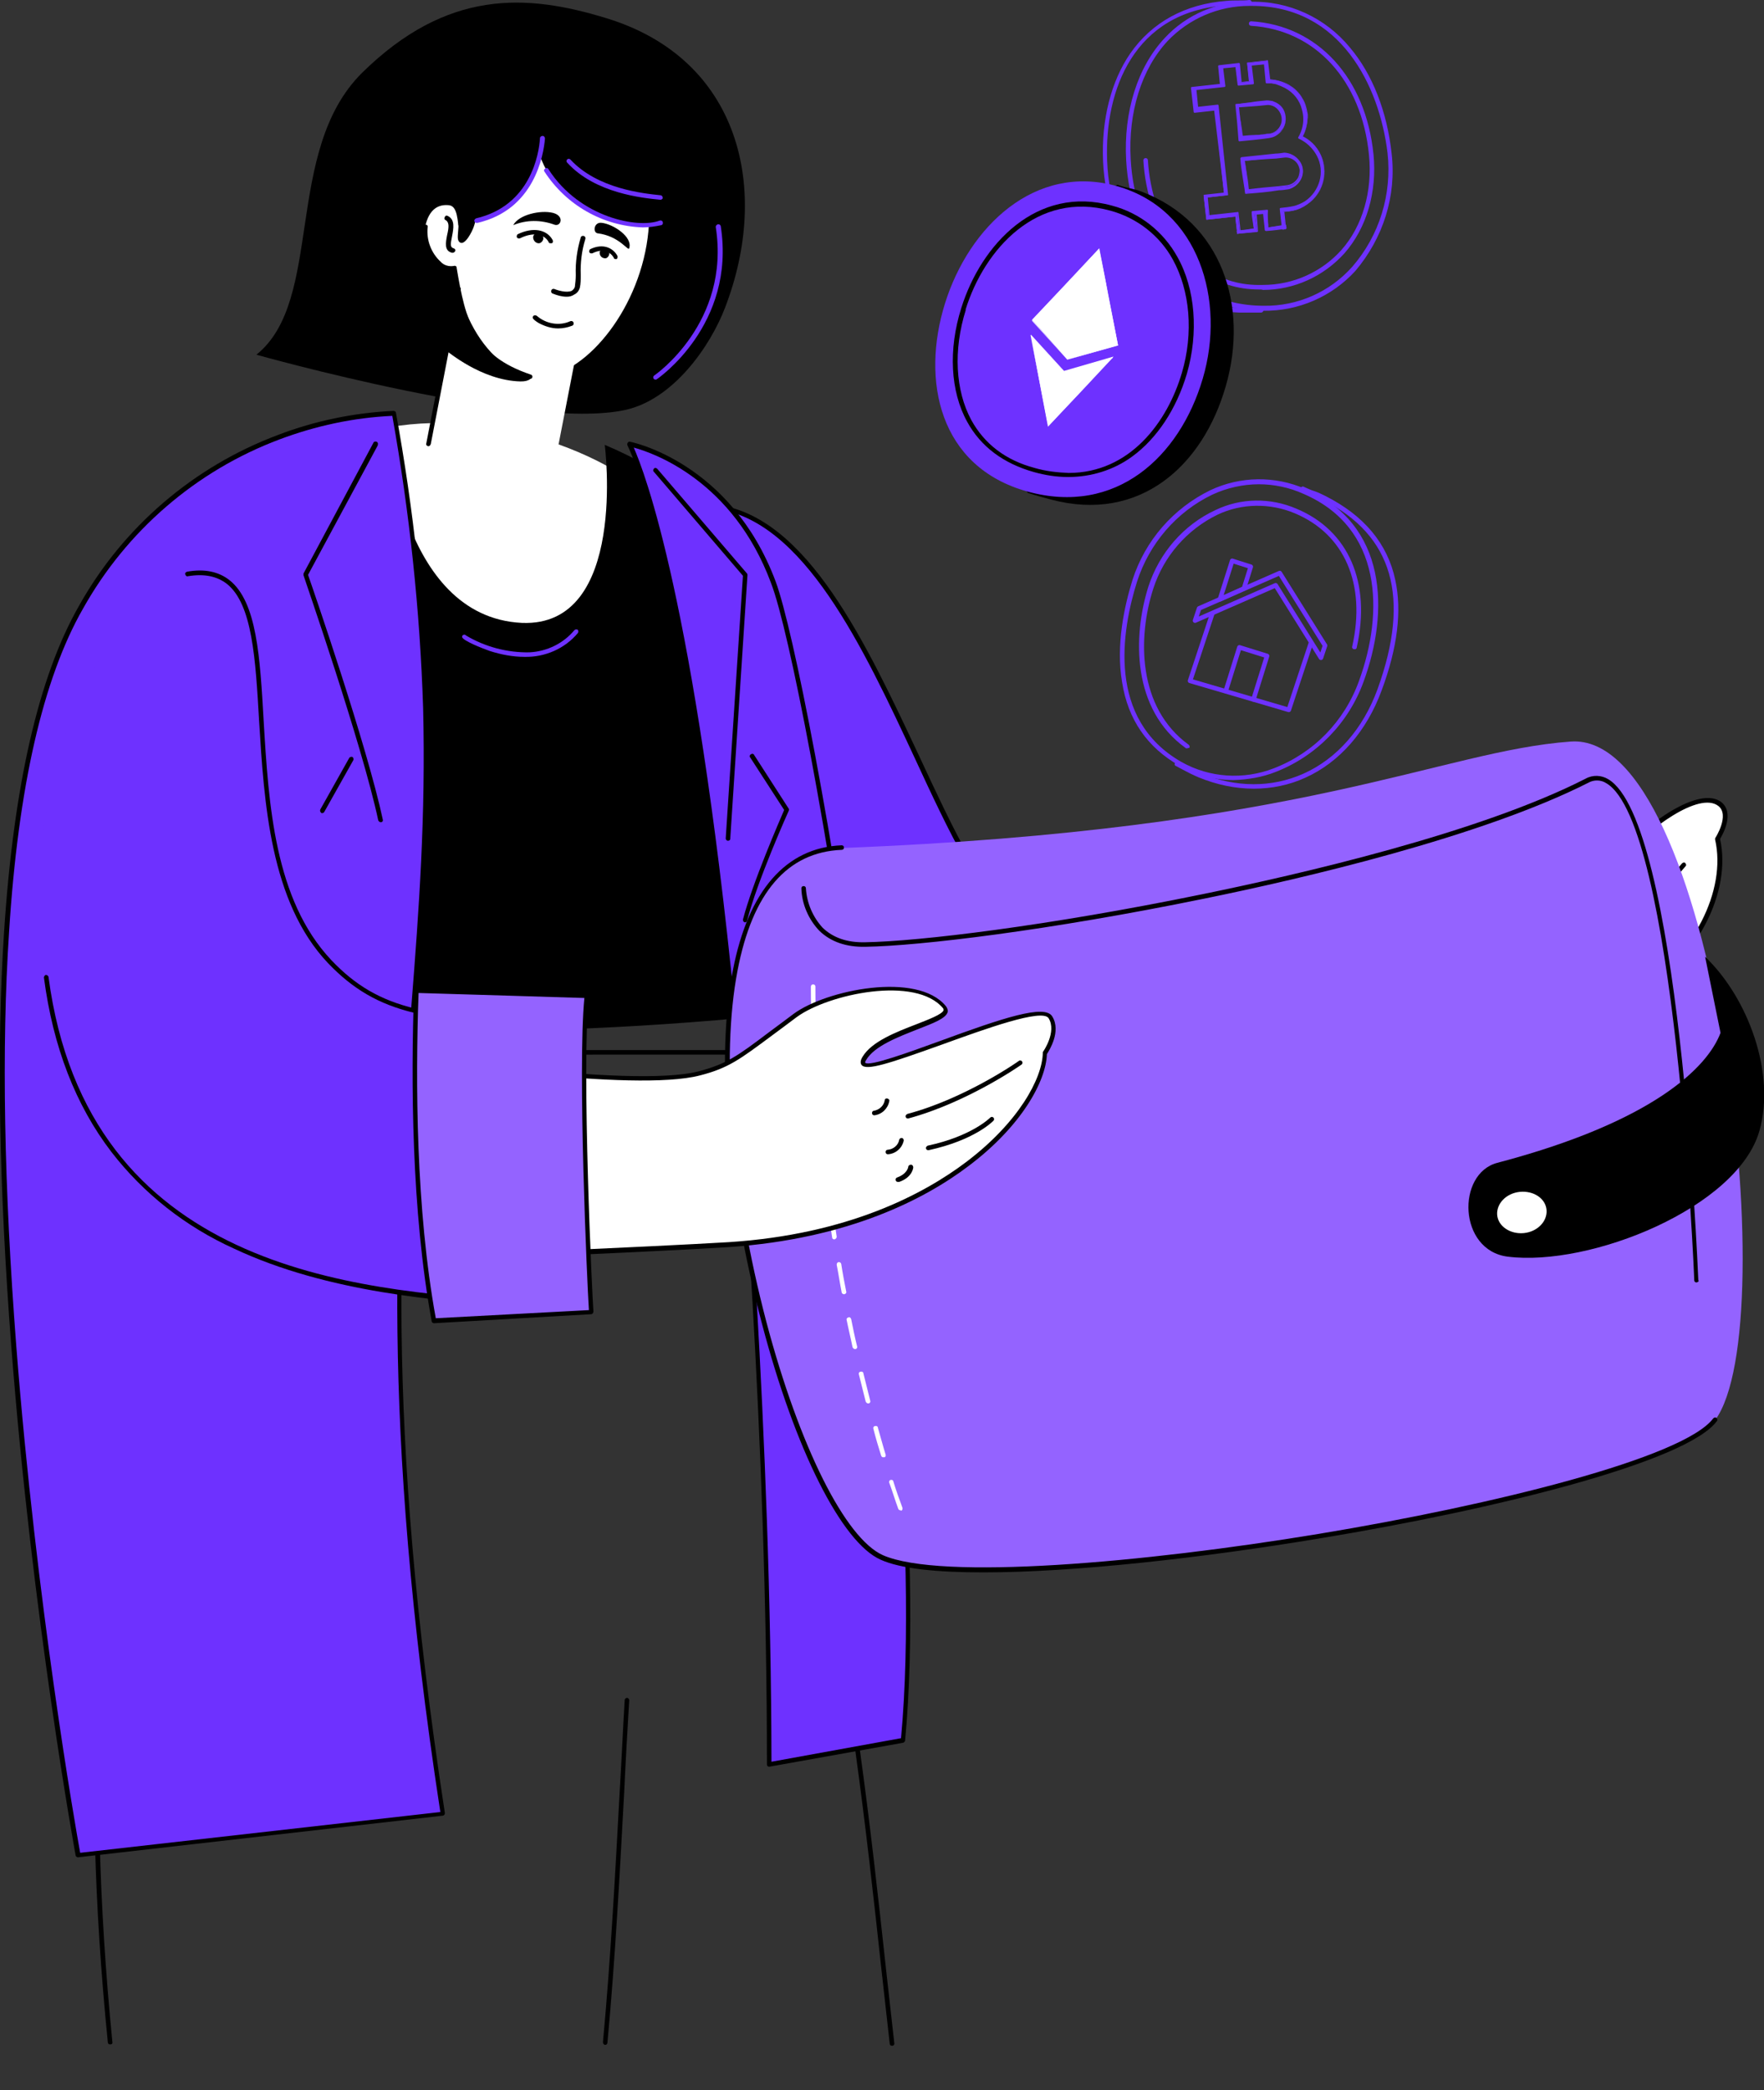 <?xml version="1.0" encoding="utf-8"?>
<!-- Generator: Adobe Illustrator 25.2.2, SVG Export Plug-In . SVG Version: 6.00 Build 0)  -->
<svg version="1.1" id="family_trust_svg" xmlns="http://www.w3.org/2000/svg" xmlns:xlink="http://www.w3.org/1999/xlink" x="0px" y="0px"
	 viewBox="0 0 389.4 461.4" style="enable-background:new 0 0 389.4 461.4;" xml:space="preserve">
<rect x="0" y="0" width="389.4" height="461.4" fill="#333333" stroke="none"/>
<style type="text/css">
	.feat_st0{fill:#6E31FF;}
	.feat_st1{fill:#FFFFFF;}
	.feat_st2{fill:#9463FF;}
	.feat_st3{fill:none;stroke:#6E31FF;stroke-linecap:round;stroke-linejoin:round;}
#Group_11932 {
  animation: floating 7s ease-in-out infinite;
}
#Group_11924 {
  animation: floating2 8s ease-in-out infinite;
}
#Group_11927 {
  animation: floating3 10s ease-in-out infinite;
}

@keyframes floating {
  0% { transform: translate(0, 0); }
  33% { transform: translate(0, -2%); }
  66% { transform: translate(0, 2%); }
  100% { transform: translate(0, 0); }
}
@keyframes floating2 {
  0% { transform: translate(0, 0); }
  33% { transform: translate(0, -1%); }
  66% { transform: translate(0, 1%); }
  100% { transform: translate(0, 0); }
}
@keyframes floating3 {
  0% { transform: translate(0, 1%); }
  33% { transform: translate(0, 0%); }
  66% { transform: translate(0, 2%); }
  100% { transform: translate(0, 1%); }
} 
</style>
<g id="Group_11892">
	<path id="Path_187" d="M196.9,451.6c-0.3,0-0.5-0.2-0.5-0.5c-0.6-5.4-1.2-10.7-1.8-16.1c-1.7-15.7-3.5-32-5.8-48.6
		c-7.1-47.9-14.7-91.7-24.6-142.2c-0.3-1.3-0.6-2.6-0.9-3.8c-0.5-2.6-1.2-5.1-2.1-7.6c-38.7,0-75.2,0-113.3,0.2
		c-0.3,0-0.5-0.3-0.5-0.5c0-0.3,0.2-0.5,0.5-0.5c38.2-0.2,74.8-0.2,113.6-0.2c0.2,0,0.4,0.1,0.5,0.3c1,2.6,1.8,5.3,2.3,8.1
		c0.3,1.2,0.5,2.5,0.9,3.8c10,50.5,17.6,94.3,24.6,142.2c2.3,16.6,4.1,32.9,5.8,48.6c0.6,5.3,1.2,10.7,1.8,16.1
		C197.5,451.3,197.3,451.6,196.9,451.6C197,451.6,197,451.6,196.9,451.6C197,451.6,196.9,451.6,196.9,451.6z"/>
</g>
<g id="Group_11893">
	<path id="Path_189" d="M133.6,451.4C133.6,451.4,133.6,451.4,133.6,451.4c-0.3,0-0.5-0.3-0.5-0.6c0,0,0,0,0,0
		c1.7-18.2,2.7-37.1,3.7-55.4c0.4-6.6,0.7-13.5,1.1-20.1c0-0.3,0.3-0.5,0.5-0.5c0.3,0,0.5,0.3,0.5,0.5c0,0,0,0,0,0
		c-0.4,6.7-0.8,13.5-1.1,20.1c-1,18.3-2,37.2-3.7,55.4C134.1,451.2,133.9,451.4,133.6,451.4z"/>
</g>
<g id="Group_11894">
	<path id="Path_190" d="M24.3,451.3c-0.3,0-0.5-0.2-0.5-0.5c-6.1-60.8-3-114.2,9.5-163.1c0.1-0.5,0.3-0.9,0.6-1.2
		c0.2-0.2,0.3-0.5,0.4-0.8c0,0,0-0.1,0-0.1c3.8-15.2,9.4-29.4,14.4-41.3c0.1-0.3,0.4-0.4,0.7-0.3c0.3,0.1,0.4,0.4,0.3,0.7l0,0
		c-5,11.8-10.6,26-14.4,41.1c-0.1,0.5-0.3,0.9-0.6,1.2c-0.2,0.2-0.3,0.5-0.4,0.8c0,0,0,0.1,0,0.1c-12.4,48.8-15.5,102-9.5,162.8
		C24.9,451.1,24.7,451.3,24.3,451.3C24.4,451.3,24.4,451.3,24.3,451.3L24.3,451.3z"/>
</g>
<g id="Group_11903">
	<g id="Group_11900">
		<g id="Group_11897">
			<path id="Path_191" class="feat_st1" d="M355.2,180.7c3.3,2.4-3.4,15.5,2.4,8.6c6-7,17.4-15.3,22-11.9c3.1,2.4-0.4,7.7-0.4,7.7
				c2.7,11.8-5.3,26.5-17.4,33.8C350.8,225.5,347.5,175.1,355.2,180.7z"/>
			<g id="Group_11896">
				<path id="Path_192" d="M355.5,180.3c0.4,0.3,0.6,0.7,0.6,1.2c0,1.4-3.6,13.1,1.1,7.5c6.3-7.4,17.9-15.5,22.7-12
					c3.1,2.4,0.4,7.2-0.2,8.2c2.6,11.7-5.1,26.6-17.6,34.1C351.2,225.9,347.4,174.4,355.5,180.3z M361.5,218.5
					c12.2-7.3,19.7-21.9,17.1-33.2c0-0.1,0-0.3,0.1-0.4c0,0,3.2-5,0.6-7c-4.2-3.2-15.4,4.9-21.3,11.8c-4.8,5.7-18.1,7.1-17.7,6.2
					c0.9-4,5.9-7.4,10-10.2c2.4-1.6,4.9-3.3,4.9-4.2c0-0.1,0-0.2-0.2-0.3C347.3,175.6,350.7,225,361.5,218.5z"/>
			</g>
		</g>
		<g id="Group_11898">
			<path id="Path_193" d="M353.1,206.6c-0.3,0-0.5-0.2-0.5-0.5c0-0.2,0.1-0.4,0.3-0.4c7-3.9,13.2-9,18.4-15.1
				c0.2-0.2,0.5-0.3,0.7-0.1c0.2,0.2,0.3,0.5,0.1,0.7l0,0c-5.2,6.2-11.6,11.5-18.7,15.4C353.3,206.6,353.2,206.6,353.1,206.6z"/>
		</g>
		<g id="Group_11899">
			<path id="Path_194" d="M359.2,212.3c-0.3,0-0.5-0.2-0.5-0.5c0-0.2,0.1-0.4,0.3-0.5c9-4.4,11.9-9.3,11.9-9.4
				c0.2-0.2,0.5-0.3,0.7-0.2c0.2,0.1,0.3,0.4,0.2,0.7c-0.1,0.2-3.1,5.2-12.3,9.8C359.3,212.2,359.3,212.3,359.2,212.3z"/>
		</g>
	</g>
	<g id="Group_11901">
		<path id="Path_196" class="feat_st0" d="M224.7,203.9c-19.6-14.2-34-88-66.6-92.1c-22.3-2.8-14.7,109.4,34.7,146
			C214.5,273.9,237.1,212.9,224.7,203.9z"/>
		<path id="Path_197" d="M192.4,258.3c-24.7-18.3-36.3-52.7-41-71.6c-6.7-26.7-7.6-54.5-2.4-67.7c2.2-5.4,5.3-8,9.1-7.6
			c20.1,2.5,33.2,30.8,44.9,55.7c7.4,15.9,14.4,30.9,22,36.4C237.3,212.4,206.3,268.5,192.4,258.3z M157.2,112.3c-3,0-5.4,2.3-7.3,7
			c-5.2,13-4.2,40.5,2.4,67c4.7,18.8,16.2,53,40.6,71.1c23.6,17.4,44-44,31.4-53.1c-7.8-5.7-14.9-20.8-22.3-36.8
			c-11.5-24.7-24.6-52.7-44.1-55.2C157.7,112.4,157.5,112.3,157.2,112.3z"/>
	</g>
</g>
<path id="Path_200" d="M56.6,78.3c0,0,60,16.9,81.4,12.2c10.6-2.3,18.8-14,22.1-22.7c10-26.1,3.3-54.8-26.3-63.8
	c-17.6-5.4-35.1-6.4-53.9,12.1C62.5,33.4,71.6,66.3,56.6,78.3z"/>
<path class="feat_st1" d="M152.1,117.7c-6.6-8.5-17-15.4-28.8-19.6l6.3-32.4l-27.2-8l-7.1,35.7c-12.7,0.3-25.2,4.2-34.9,12.8
	c-31.3,27.6-8.8,85-8.8,85l71.9-10.4C123.5,180.8,175.7,147.9,152.1,117.7z"/>
<path id="Path_202" d="M114.9,84.2c7.9,0.1-4-12.2-4-12.2l-9.3-8.9c0,0-1.4,6.9-3,14.4C98.7,77.4,106.2,84,114.9,84.2z"/>
<path id="Path_203" class="feat_st1" d="M142.1,57.1c-4,16.2-16.6,28.1-25.4,25.9c-10.7-2.6-19.5-19.5-15.5-35.8s17.2-26.9,27.9-24.2
	S146.1,40.9,142.1,57.1z"/>
<path id="Path_204" d="M94.1,47.8c2,4.6,16.1,0.7,19.5-2.9c7-7.4,10.4-29.9-2.7-25.7C103.1,21.8,92.1,43.3,94.1,47.8z"/>
<path id="Path_205" d="M118.8,16.3c-4.7,1.8-0.7,17,1.8,21.2c5.9,9.6,27.5,19,28,5.3C149,32.6,123.3,14.6,118.8,16.3z"/>
<g id="Group_11904">
	<path id="Path_206" d="M125.1,65.5c-1.1,0-2.1-0.3-3.1-0.7c-0.3-0.1-0.4-0.4-0.3-0.7s0.4-0.4,0.7-0.3c0.7,0.3,2.7,0.9,3.8,0.4
		c0.3-0.2,0.6-0.5,0.7-0.9c0.1-0.8,0.2-1.7,0.2-2.6c-0.1-2.8,0.3-5.6,1.1-8.3c0.1-0.3,0.4-0.4,0.7-0.3c0.3,0.1,0.4,0.4,0.3,0.7
		c-0.8,2.6-1.1,5.3-1,7.9c0,0.9,0,1.9-0.2,2.8c-0.2,0.7-0.6,1.2-1.2,1.5C126.2,65.4,125.7,65.5,125.1,65.5z"/>
</g>
<g id="Group_11905">
	<path id="Path_207" d="M123.2,72.5c-1.5,0-3-0.5-4.3-1.2c-1.3-0.8-1.3-1.1-1.3-1.2c0-0.3,0.2-0.5,0.5-0.5c0,0,0,0,0,0
		c0.2,0,0.4,0.1,0.5,0.2c2,1.7,4.9,2.2,7.3,1.1c0.3-0.1,0.6,0,0.7,0.3s0,0.6-0.3,0.7C125.3,72.3,124.2,72.5,123.2,72.5z"/>
</g>
<path id="Path_208" d="M122.1,47c-2.8-0.7-7.6,0.4-8.8,2.7c2.9-1.2,6.1-1.2,9.1-0.1C123.8,50.1,124.7,47.7,122.1,47z"/>
<path id="Path_209" d="M132.9,49.2c2.5,0.3,6.8,3.1,6,5.6c-0.2,0.8-2.1-2.7-7-3.3C130.8,51.3,131.1,48.9,132.9,49.2z"/>
<g id="Group_11906">
	<path id="Path_210" d="M121.5,53.7c-0.2,0-0.4-0.1-0.4-0.3c-1-1.8-3.5-2.2-6.3-0.8c-0.3,0.1-0.6,0-0.7-0.2s0-0.6,0.2-0.7
		c3.3-1.6,6.4-1.1,7.7,1.3c0.1,0.2,0.1,0.6-0.2,0.7C121.7,53.7,121.6,53.7,121.5,53.7L121.5,53.7z"/>
</g>
<g id="Group_11907">
	<path id="Path_211" d="M135.9,57.2c-0.2,0-0.4-0.1-0.4-0.3c-0.7-1.2-2.3-2.2-4.7-1c-0.3,0.1-0.6,0-0.7-0.2s0-0.6,0.2-0.7l0,0
		c2.9-1.4,5.1-0.2,6,1.5c0.1,0.2,0,0.6-0.2,0.7C136.1,57.2,136,57.2,135.9,57.2z"/>
</g>
<path id="Path_213" d="M133.5,98.2c0,0,5.2,40.3-18.3,39.3C88,136.2,85.4,94.3,85.4,94.3c-51.7,5.8-67.2,77-47.8,124.6
	c14.5,9.2,71.1,11.3,131.6,5.3C174.9,183.8,191,122.4,133.5,98.2z"/>
<path id="Path_214" d="M118.8,53.7c-0.7-0.1-1.2-0.8-1.1-1.5c0,0,0,0,0,0c0.2-0.6,0.8-1,1.4-0.8c0.5,0.1,0.8,0.5,0.8,1
	C120.1,52.9,119.5,53.8,118.8,53.7z"/>
<path id="Path_215" d="M133.4,57c-0.7-0.1-1.1-0.7-1-1.4c0,0,0,0,0,0c0.2-0.6,0.8-0.9,1.4-0.7c0.4,0.1,0.7,0.5,0.7,0.9
	C134.6,56.4,134,57.2,133.4,57z"/>
<path id="Path_216" class="feat_st1" d="M101.4,51.7c0.4,3.3,1.2,8.4-3.3,7c-1.8-0.6-4.9-5.2-4.3-8.4c0.9-4.6,3.4-5.2,5.3-5
	S101,48.5,101.4,51.7z"/>
<g id="Group_11908">
	<path id="Path_217" d="M117.1,83.6c-0.1,0-0.1,0-0.2,0c-12.5-4.3-14.9-11.9-17-23.9c-1.2,0.1-2.4-0.4-3.3-1.2
		c-2.4-2.2-3.6-5.3-3.2-8.5c0-0.3,0.3-0.5,0.6-0.4c0.3,0,0.5,0.3,0.4,0.6l0,0c-0.3,2.8,0.8,5.7,2.9,7.6c0.7,0.8,1.9,1.1,2.9,0.9
		c0.3-0.1,0.6,0.1,0.6,0.3c0,0,0,0,0,0.1c2,11.9,3.9,19.4,16.4,23.6c0.3,0.1,0.4,0.4,0.3,0.6C117.5,83.5,117.3,83.6,117.1,83.6
		L117.1,83.6z"/>
</g>
<path id="Path_218" d="M101.5,53.5c1.1,0.8,2.7-2.3,3.1-3.5c1-2.8-0.3-3.3-0.8-4.1c-1-1.3-3.9-3.4-2.9,0.6
	C101.8,50.3,100.4,52.7,101.5,53.5z"/>
<g id="Group_11909">
	<path id="Path_219" d="M94.6,98.5c0,0-0.1,0-0.1,0c-0.3-0.1-0.5-0.3-0.4-0.6c0,0,0,0,0,0l6.6-34.2c0.1-0.3,0.3-0.5,0.6-0.4
		c0.3,0.1,0.5,0.3,0.4,0.6L95.1,98C95,98.3,94.8,98.5,94.6,98.5z"/>
</g>
<g id="Group_11910">
	<path id="Path_220" class="feat_st0" d="M144.7,83.8c-0.3,0-0.5-0.2-0.5-0.5c0-0.2,0.1-0.3,0.2-0.4c0.2-0.1,16.9-11.7,13.6-32.8
		c0-0.3,0.2-0.5,0.5-0.6c0.3,0,0.5,0.1,0.6,0.4c3.4,21.8-13.9,33.7-14.1,33.8C144.9,83.8,144.8,83.8,144.7,83.8z"/>
</g>
<g id="Group_11911">
	<path id="Path_221" class="feat_st0" d="M141.9,50.2c-8.8-0.3-16.9-4.9-21.7-12.3c-0.2-0.2-0.1-0.6,0.2-0.7c0.2-0.2,0.6-0.1,0.7,0.2l0,0
		c6.9,10.7,19.8,13.1,24.5,11.3c0.3-0.1,0.6,0,0.7,0.3c0.1,0.3,0,0.6-0.3,0.7l0,0C144.6,50,143.2,50.2,141.9,50.2z"/>
</g>
<g id="Group_11912">
	<path id="Path_222" class="feat_st0" d="M145.8,44.1L145.8,44.1c-4-0.4-14.4-1.4-20.6-8.2c-0.2-0.2-0.2-0.5,0-0.7c0.2-0.2,0.5-0.2,0.7,0
		l0,0c6,6.5,16.1,7.5,19.9,7.9c0.3,0,0.5,0.3,0.5,0.6C146.3,43.9,146,44.1,145.8,44.1L145.8,44.1z"/>
</g>
<g id="Group_11913">
	<path id="Path_223" class="feat_st0" d="M105.2,49.2c-0.3,0-0.5-0.2-0.5-0.5c0-0.2,0.2-0.4,0.4-0.5c12-2.8,13.9-14.2,14.1-17.7
		c0-0.3,0.3-0.5,0.6-0.5c0.3,0,0.5,0.3,0.5,0.6c-0.3,3.6-2.3,15.7-14.9,18.6C105.3,49.2,105.2,49.2,105.2,49.2z"/>
</g>
<g id="Group_11914">
	<path id="Path_224" d="M99.9,55.8c0,0-0.1,0-0.1,0c-1.8-0.4-1.4-2.3-1.1-3.9c0.4-1.7,0.5-2.8-0.3-3.3c-0.3-0.1-0.4-0.4-0.2-0.7
		c0.1-0.3,0.4-0.4,0.7-0.2l0,0c1.6,0.8,1.2,2.8,0.9,4.4c-0.4,1.9-0.4,2.5,0.3,2.7c0.3,0.1,0.5,0.3,0.4,0.6
		C100.4,55.6,100.2,55.8,99.9,55.8L99.9,55.8z"/>
</g>
<g id="Group_11915">
	<path id="Path_225" class="feat_st0" d="M17.9,134.1c24.6-43.2,69-42.8,69-42.8c4,21.4,6.3,43.1,6.9,64.9c1.9,72.4-16.3,112.6,3.9,244.3
		l-80.5,9.1C17.2,409.5-20.8,202,17.9,134.1z"/>
	<path id="Path_226" d="M17.2,410c-0.2,0-0.5-0.2-0.5-0.4c-0.1-0.5-9.6-52.6-14.2-112.3c-2.7-35.1-3.3-65.9-1.6-91.6
		c2.1-32.2,7.6-56.3,16.5-71.9c9.7-17.4,25.3-30.8,44-37.8c8.1-3.1,16.8-4.9,25.5-5.3c0.2,0,0.5,0.2,0.5,0.4
		c3.9,21.4,6.3,43.2,6.9,64.9c0.6,24.1-0.9,44.5-2.6,66.1c-3.3,42.3-7,90.2,6.5,178.1c0,0.3-0.1,0.5-0.4,0.6c0,0,0,0,0,0L17.2,410
		C17.3,410,17.3,410,17.2,410z M17.9,134.1l0.4,0.3C9.5,149.8,4,173.8,2,205.8c-1.7,25.6-1.1,56.4,1.6,91.4
		C8,353.9,16.7,403.6,17.7,409l79.5-9c-13.4-87.6-9.7-135.5-6.4-177.8c1.7-21.6,3.2-42,2.6-66c-0.7-21.6-3-43.1-6.8-64.4
		C78,92.2,69.7,94,61.7,97c-18.4,6.9-33.8,20.2-43.4,37.4L17.9,134.1z"/>
</g>
<g id="Group_11916">
	<path id="Path_227" d="M84,181.5c-0.2,0-0.4-0.2-0.5-0.4c-3.6-16.9-16.4-53.7-16.5-54.1c0-0.1,0-0.3,0-0.4l15.4-28.8
		c0.1-0.3,0.4-0.4,0.7-0.3s0.4,0.4,0.3,0.7c0,0,0,0.1,0,0.1L68,126.9c1.1,3.1,13,37.7,16.5,54c0.1,0.3-0.1,0.6-0.4,0.6
		C84.1,181.5,84.1,181.5,84,181.5C84,181.5,84,181.5,84,181.5z"/>
</g>
<g id="Group_11917">
	<path id="Path_228" d="M71.1,179.5c-0.1,0-0.2,0-0.2-0.1c-0.2-0.1-0.3-0.4-0.2-0.7c0,0,0,0,0,0l6.4-11.4c0.1-0.2,0.5-0.3,0.7-0.2
		s0.3,0.5,0.2,0.7l0,0l-6.4,11.4C71.5,179.4,71.3,179.5,71.1,179.5z"/>
</g>
<g id="Group_11918">
	<path id="Path_229" class="feat_st0" d="M169.8,389.5l29.6-5.4c7-74.9-21-235.5-28.6-255.6c-9.9-26.3-31.8-30.4-31.8-30.4
		s12.6,22.9,22.7,124.1C164.1,245.2,169.8,318.9,169.8,389.5z"/>
	<path id="Path_230" d="M169.8,390c-0.3,0-0.5-0.2-0.5-0.5c0-71.4-5.8-145-8.1-167.3c-10-99.8-22.6-123.7-22.7-123.9
		c-0.1-0.2,0-0.6,0.2-0.7c0.1-0.1,0.2-0.1,0.3-0.1c0.2,0,22.3,4.4,32.2,30.8c3.9,10.4,12.8,56.1,19.8,107.4
		c5,37,12.9,105.4,8.8,148.5c0,0.2-0.2,0.4-0.4,0.5L169.8,390C169.9,390,169.9,390,169.8,390z M139.9,98.8
		c2.4,5.4,13.4,34.1,22.3,123.3c2.2,22.3,8,95.6,8.1,166.8l28.6-5.2c4-43-3.8-111-8.9-147.9c-7-51.2-15.8-96.8-19.8-107.1
		C161.8,106.1,144.3,100,139.9,98.8z"/>
</g>
<g id="Group_11919">
	<path id="Path_231" d="M160.7,185.6L160.7,185.6c-0.3,0-0.5-0.3-0.5-0.5l3.8-58l-19.7-23c-0.2-0.2-0.1-0.5,0.1-0.7
		c0.2-0.2,0.5-0.1,0.7,0.1l19.8,23.1c0.1,0.1,0.1,0.2,0.1,0.4l-3.8,58.2C161.2,185.4,161,185.6,160.7,185.6z"/>
</g>
<g id="Group_11920">
	<path id="Path_232" class="feat_st0" d="M115.8,145c-2.6,0-5.2-0.5-7.7-1.3c-1.7-0.6-6-2.3-6.1-3.1c0-0.3,0.2-0.5,0.5-0.5
		c0.2,0,0.3,0.1,0.4,0.2c4.2,2.5,9.1,3.8,14,3.7c3.9-0.2,7.5-2,9.9-4.9c0.2-0.2,0.5-0.2,0.7-0.1s0.2,0.5,0.1,0.7l0,0
		C124.7,143.2,120.3,145.1,115.8,145z"/>
</g>
<g id="Group_11921">
	<path id="Path_233" d="M164.5,203.6c0,0-0.1,0-0.1,0c-0.3-0.1-0.4-0.3-0.4-0.6c0,0,0,0,0,0c2.1-8.1,8.2-22.1,9.1-24.2l-7.5-11.6
		c-0.2-0.2-0.1-0.6,0.2-0.7c0.2-0.2,0.6-0.1,0.7,0.2l0,0l7.6,11.8c0.1,0.1,0.1,0.3,0,0.5c-0.1,0.2-7,15.6-9.2,24.3
		C164.9,203.4,164.7,203.6,164.5,203.6z"/>
</g>
<path id="Path_234" class="feat_st2" d="M185.8,187.2c-49.2,1.9-15.5,145.8,8.9,156.7c24.7,11,171.3-13.4,183.9-30.4
	c15.6-21.1-0.1-152.2-31.9-149.8C317.8,165.8,288.5,183.2,185.8,187.2z"/>
<g id="Group_11922">
	<path id="Path_235" d="M217.1,347.1c-10.3,0-18.3-0.8-22.7-2.8c-8.6-3.8-18.9-24.3-26.2-52.1c-7.8-29.4-10.2-58.6-6.4-78.1
		c3.4-17.5,11.7-27,24-27.5c0.3,0,0.5,0.2,0.5,0.5c0,0.3-0.2,0.5-0.5,0.5c-12,0.5-19.7,9.4-23,26.7c-3.7,19.3-1.3,48.3,6.4,77.6
		c7.3,27.5,17.4,47.7,25.7,51.4c12.7,5.6,57.5,1.7,96.2-4.7c38.7-6.4,80.6-16.8,87.1-25.5c0.2-0.2,0.5-0.3,0.7-0.1
		c0.2,0.2,0.3,0.5,0.1,0.7c-6.6,9-48.8,19.5-87.7,25.9C265.5,343.9,237.1,347.1,217.1,347.1z"/>
</g>
<path id="Path_236" d="M330.5,256.7c34.6-9.1,46.5-21.2,49.3-28.7l-3.4-16.8c9.5,9.1,15.6,25.7,12,38.4c-4.8,17-37.4,30.1-55.6,27.8
	C321.9,276,321.5,259.1,330.5,256.7z"/>
<g id="Group_11923">
	<path id="Path_237" d="M374.5,283.1c-0.3,0-0.5-0.2-0.5-0.5c0-1-4.2-100.8-19.4-109.7c-1.2-0.8-2.8-0.8-4-0.1
		c-23.7,12-63.3,21.2-84.9,25.6c-34.2,7-62.6,10.4-74.6,10.6c-4.3,0.1-7.7-1.1-10.2-3.5c-2.4-2.5-3.9-5.9-4-9.4
		c0-0.3,0.2-0.5,0.5-0.5c0.3,0,0.5,0.2,0.5,0.5c0.2,3.2,1.5,6.3,3.7,8.7c2.3,2.2,5.4,3.3,9.4,3.2c11.9-0.2,40.3-3.6,74.4-10.6
		c21.5-4.4,61.1-13.5,84.6-25.5c1.6-0.9,3.5-0.8,5,0.1c15.7,9.2,19.7,106.4,19.9,110.6C375.1,282.8,374.9,283,374.5,283.1
		L374.5,283.1z"/>
</g>
<path id="Path_238" class="feat_st1" d="M341.4,267.1c0.2,2.5-2,4.8-5,5.1c-3,0.3-5.7-1.5-5.9-4c-0.2-2.5,2-4.8,5-5.1
	C338.6,262.8,341.2,264.6,341.4,267.1z"/>
<g id="Group_11924">
	<path id="Path_239" class="feat_st0" d="M276.8,174.1c-4.2,0-8.3-0.9-12.2-2.5c-1.2-0.5-2.4-1.1-3.5-1.7c-0.5-0.3-1-0.5-1.5-0.8
		c-0.3-0.1-0.4-0.4-0.2-0.7s0.4-0.4,0.7-0.2l0,0c0.5,0.2,1,0.5,1.5,0.8c1.1,0.6,2.3,1.2,3.4,1.7c7.9,3.2,15.7,3.2,22.7,0.1
		c7.4-3.3,13.2-9.9,16.4-18.7c7.3-20.2,3.4-33.9-12-41.7c-0.8-0.4-1.6-0.7-2.4-1c-0.8-0.3-1.6-0.6-2.3-1c-0.3-0.1-0.4-0.4-0.2-0.7
		c0.1-0.3,0.4-0.4,0.7-0.2l0,0c0.7,0.3,1.5,0.7,2.2,0.9c0.9,0.3,1.7,0.7,2.5,1.1c8.5,4.3,13.7,10.5,15.4,18.5c1.5,6.8,0.5,15-3,24.4
		c-3.3,9-9.3,15.9-16.9,19.3C284.6,173.3,280.7,174.1,276.8,174.1z"/>
	<path id="Path_240" class="feat_st0" d="M272.3,172.2c-4.2,0-8.3-1.1-12-3.2c-7-4-11.3-10.1-12.6-18.4c-1.4-8.2,0.5-16.8,2.3-22.6
		c2.8-8.7,9-15.8,17.2-19.8c6.6-3.1,14.2-3.2,20.9-0.3c18.2,7.8,18.6,27.1,12.9,42.6c-3.3,9.1-10.4,16.4-19.4,19.9
		C278.6,171.6,275.4,172.1,272.3,172.2z M277.9,106.9c-3.5,0-7.1,0.8-10.3,2.3c-7.9,3.8-13.9,10.8-16.6,19.2
		c-3.4,10.8-6.7,30.4,9.8,39.8c6.2,3.5,13.7,4,20.4,1.4c8.8-3.4,15.6-10.4,18.8-19.3c5.5-15.1,5.2-33.8-12.3-41.3
		C284.6,107.6,281.2,106.9,277.9,106.9z"/>
	<path id="Path_241" class="feat_st0" d="M262,165.2c-0.1,0-0.2,0-0.3-0.1c-11.8-8.5-11.7-24.5-8.2-35.6c2.4-7.4,7.7-13.6,14.8-16.9
		c5.6-2.7,12.1-2.8,17.9-0.3c11.5,4.8,16.5,16.3,13.3,30.6c0,0.3-0.3,0.5-0.6,0.4c-0.3,0-0.5-0.3-0.4-0.6c0,0,0,0,0,0
		c3.1-13.8-1.7-24.8-12.7-29.4c-5.5-2.3-11.7-2.2-17,0.3c-6.8,3.3-11.9,9.2-14.2,16.3c-3.5,10.8-3.5,26.3,7.8,34.5
		c0.2,0.2,0.3,0.5,0.1,0.7C262.3,165.1,262.1,165.2,262,165.2L262,165.2z"/>
	<path id="Path_267" class="feat_st3" d="M267.6,135.5l-4.9,14.8l21.8,6.4l4.9-14.8"/>
	<path id="Path_268" class="feat_st3" d="M263.8,137l17.8-7.8l10,16l0.9-2.7l-10-16l-17.8,7.8L263.8,137L263.8,137z"/>
	<path id="Path_269" class="feat_st3" d="M270.6,152.5l3-9.6l6.1,1.9l-3,9.6"/>
	<path id="Path_270" class="feat_st3" d="M272,123.8l4.1,1.3l-1.5,4.8l-5.3,2.4L272,123.8L272,123.8z"/>
</g>
<g id="Group_11927">
	<path id="Path_242" class="feat_st0" d="M274.3,69c-0.3,0-0.5,0-0.8,0c-8.4-0.3-16.2-4-21.6-10.4c-5.1-6-8-14.1-8.4-23
		c-0.4-9.2,1.8-17.7,6-23.8c4.8-6.9,12.1-10.9,21.2-11.6c1-0.1,1.9-0.1,2.7-0.1c0.8,0,1.6,0,2.4-0.1c0.3,0,0.5,0.2,0.5,0.5
		c0,0.3-0.2,0.5-0.5,0.5c-0.9,0.1-1.7,0.1-2.5,0.1c-0.8,0-1.7,0-2.7,0.1c-20.3,1.4-26.8,18.7-26.2,34.3c0.7,18.6,12.4,31.7,29,32.5
		c0.8,0,1.6,0,2.4,0c0.9,0,1.8-0.1,2.6,0c0.3,0,0.5,0.3,0.5,0.5c0,0.3-0.3,0.5-0.5,0.5c0,0,0,0,0,0c-0.8,0-1.7,0-2.5,0
		C275.5,69,274.9,69,274.3,69z"/>
	<path id="Path_243" class="feat_st0" d="M278.9,68.6L278.9,68.6c-8.5,0.1-16.6-3.6-21.9-10.1c-4.9-6-7.9-14.2-8.4-23.1
		c-0.6-10.7,2.5-20.6,8.5-27c4.8-5.2,11.6-8.1,18.7-8c8.6-0.3,16.8,3.5,22.2,10.1c5,5.9,8.2,14.2,9.2,23.4c1.1,9.4-1.9,18.7-8,25.9
		C294,65.5,286.6,68.7,278.9,68.6z M276.4,1.3c-0.2,0-0.4,0-0.6,0c-6.8,0-13.3,2.8-18,7.7c-5.8,6.2-8.8,15.8-8.2,26.2
		c0.9,16,10.3,32.2,29.3,32.3h0.1c7.4,0.1,14.5-3,19.5-8.6c6-6.9,8.8-16,7.8-25.1C304.5,18.8,295.8,1.3,276.4,1.3z"/>
	<path id="Path_244" class="feat_st0" d="M278,63.9c-10.2,0-15.6-5.8-21.2-12.7c-0.2-0.2-0.1-0.5,0.1-0.7c0.2-0.2,0.5-0.1,0.7,0.1l0,0
		c5.7,7.1,11,12.6,21.2,12.3c6.6,0,12.9-2.8,17.3-7.7c4.7-5.3,6.9-13,6.1-21c-1.6-16.4-11.8-27.6-26-28.5c-0.3,0-0.5-0.2-0.5-0.5
		c0-0.3,0.2-0.5,0.5-0.5c0,0,0,0,0,0c14.7,0.9,25.3,12.5,27,29.4c0.8,8.3-1.5,16.2-6.4,21.8c-4.6,5.1-11.1,8.1-18,8.1
		C278.6,63.9,278.3,63.9,278,63.9z"/>
	<path id="Path_245" class="feat_st0" d="M254.9,46.3c-0.2,0-0.4-0.1-0.5-0.4c-1.1-3.4-1.8-6.9-2-10.5c0-0.3,0.2-0.5,0.5-0.5
		c0.3,0,0.5,0.2,0.5,0.5l0,0c0.2,3.5,0.9,6.9,2,10.3c0.1,0.3-0.1,0.6-0.3,0.6c0,0,0,0,0,0C255,46.3,255,46.3,254.9,46.3z"/>

	<g id="Group_11891">
		<g id="Group_11885">
			<path id="Path_176" class="feat_st0" d="M274.9,42.7l9.2-1c2.2-0.2,3.7-2.2,3.5-4.3s-2.2-3.7-4.3-3.5l-9.2,1L274.9,42.7z M274.8,35.5
				l8.6-0.9c1.8-0.2,3.5,1.1,3.7,2.9c0.2,1.8-1.1,3.5-2.9,3.7l0,0l-8.6,0.9L274.8,35.5z"/>
			<g id="Group_11884">
				<path id="Path_177" class="feat_st0" d="M275,42.7c2.6-0.4,5.1-0.7,7.6-1c0.6-0.1,1.3-0.1,1.9-0.2c2-0.4,3.4-2.3,3-4.4
					c-0.3-1.8-1.9-3.1-3.8-3c-0.6,0-1.3,0.2-1.9,0.2l-3.8,0.5l-3.8,0.4l0.2-0.3c0.1,1.3,0.2,2.6,0.3,3.9L275,42.7z M274.9,42.8
					l-0.6-3.8c-0.2-1.3-0.4-2.6-0.5-4c0-0.1,0.1-0.2,0.2-0.3h0l3.8-0.4l3.8-0.4c0.6,0,1.3-0.1,1.9-0.2c2.3,0.1,4.1,2,4,4.2
					c0,1.1-0.5,2.2-1.4,3c-0.5,0.4-1.1,0.8-1.8,0.9c-0.7,0.1-1.3,0.2-2,0.2C280,42.4,277.4,42.6,274.9,42.8z"/>
				<path id="Path_178" class="feat_st0" d="M274.8,35.4c2.2-0.4,4.5-0.7,6.8-0.9l1.8-0.2c0.6,0,1.2,0.1,1.8,0.3c1.7,0.8,2.5,3,1.6,4.7
					c-0.2,0.5-0.6,0.9-1,1.2c-0.5,0.4-1,0.6-1.6,0.7l-1.7,0.2c-2.3,0.3-4.6,0.6-6.9,0.8h0c-0.1,0-0.2-0.1-0.2-0.2c0,0,0,0,0,0l0,0
					c-0.1-1.1-0.2-2.3-0.3-3.4L274.8,35.4z M274.8,35.5l0.5,3.3c0.2,1.1,0.3,2.2,0.4,3.2l-0.3-0.2c2.3-0.3,4.6-0.5,6.9-0.7l1.7-0.2
					c1.1-0.1,2.1-0.8,2.6-1.8c0.2-0.5,0.3-1.1,0.3-1.6c-0.1-0.6-0.3-1.1-0.6-1.5c-0.3-0.4-0.8-0.8-1.3-1c-0.5-0.2-1.1-0.3-1.6-0.2
					l-1.7,0.2C279.4,35.1,277.2,35.3,274.8,35.5L274.8,35.5z"/>
			</g>
		</g>
		<g id="Group_11887">
			<path id="Path_179" class="feat_st0" d="M283.8,25.8c-0.2-2.2-2.2-3.7-4.3-3.5l-6.7,0.7l0.9,7.8l6.7-0.7
				C282.5,29.9,284,27.9,283.8,25.8z M280.3,29.5l-6.1,0.7l-0.7-6.6l6.1-0.7c1.8-0.2,3.5,1.1,3.7,2.9
				C283.4,27.6,282.2,29.3,280.3,29.5C280.3,29.5,280.3,29.5,280.3,29.5z"/>
			<g id="Group_11886">
				<path id="Path_180" class="feat_st0" d="M283.8,25.8c-0.1-1.1-0.7-2-1.6-2.6c-0.9-0.6-1.9-0.8-3-0.6c-1.1,0.1-2.1,0.2-3.2,0.3
					s-2.1,0.2-3.2,0.3l0.1-0.1c0.1,0.7,0.1,1.3,0.2,2s0.2,1.3,0.3,1.9c0.2,1.3,0.4,2.6,0.5,3.9l-0.2-0.2c2.1-0.3,4.3-0.5,6.4-0.7
					c1,0,2-0.5,2.8-1.2C283.5,27.9,283.9,26.8,283.8,25.8z M283.8,25.8c0.1,1.1-0.2,2.2-0.9,3.1c-0.3,0.4-0.8,0.8-1.3,1.1
					c-0.5,0.3-1,0.4-1.6,0.5c-2.1,0.3-4.3,0.5-6.4,0.7h0c-0.1,0-0.2-0.1-0.2-0.2c0,0,0,0,0,0c-0.1-1.3-0.2-2.6-0.3-3.9
					c-0.1-0.7-0.1-1.3-0.2-2s-0.1-1.3-0.2-2c0,0,0-0.1,0.1-0.1c0,0,0,0,0,0l0,0c1.1-0.1,2.1-0.3,3.2-0.4c1.1-0.2,2.1-0.3,3.2-0.4
					c0.6-0.1,1.1,0,1.7,0.1c0.5,0.2,1,0.4,1.5,0.8C283.2,23.7,283.7,24.7,283.8,25.8z"/>
				<path id="Path_181" class="feat_st0" d="M280.3,29.5c-0.5,0.1-1,0.1-1.5,0.2l-1.5,0.2c-1,0.2-2,0.3-3,0.4c-0.1,0-0.2-0.1-0.2-0.2
					c-0.1-1.1-0.2-2.2-0.3-3.3s-0.2-2.2-0.3-3.3c0,0,0-0.1,0.1-0.1l0,0c1.4-0.2,2.7-0.4,4.1-0.6c0.7-0.1,1.4-0.2,2.1-0.3
					c0.7-0.1,1.5,0.1,2.1,0.5c0.6,0.4,1.1,1,1.4,1.6c0.3,0.7,0.3,1.4,0.1,2.2C282.9,28.3,281.7,29.4,280.3,29.5z M280.2,29.5
					c0.7-0.1,1.3-0.4,1.8-0.9c0.5-0.5,0.8-1.1,0.9-1.7c0.2-1.3-0.4-2.6-1.5-3.3c-0.5-0.3-1.2-0.5-1.8-0.4l-2.1,0.2
					c-1.4,0.1-2.7,0.2-4.1,0.3l0.1-0.1c0.1,1.1,0.2,2.2,0.4,3.3s0.3,2.2,0.5,3.3l-0.2-0.2c1-0.1,2-0.2,3-0.2l1.5-0.1
					C279.2,29.6,279.7,29.5,280.2,29.5z"/>
			</g>
		</g>
		<g id="Group_11888">
			<path id="Path_182" class="feat_st0" d="M280,50.2l-0.4-3.8l-3.2,0.3l0.4,3.8L273,51l0.1,0.6l3.8-0.4l0.6-0.1l-0.1-0.6l-0.4-3.2
				L279,47l0.4,3.2l0.1,0.6l0.6-0.1l3.8-0.4l-0.1-0.6L280,50.2z"/>
			<path id="Path_183" class="feat_st0" d="M280,50.2c-0.2-1.2-0.4-2.5-0.6-3.8l0.2,0.1c-1.1,0.1-2.1,0.3-3.2,0.4l0.2-0.2
				c0.1,0.6,0.1,1.3,0.2,1.9s0.1,1.3,0.2,1.9v0c0,0.1-0.1,0.2-0.1,0.2l0,0l-1.9,0.2c-0.6,0-1.3,0.1-1.9,0.2l0.1-0.1l0.1,0.6
				l-0.1-0.1l2.2-0.3l2.2-0.3l-0.1,0.2c-0.2-1.3-0.3-2.6-0.5-3.8c0-0.1,0.1-0.2,0.2-0.2c0,0,0,0,0,0h0l1.9-0.2
				c0.1,0,0.2,0.1,0.3,0.2v0c0.2,1.3,0.3,2.6,0.4,3.8l-0.3-0.2c1.5-0.2,2.9-0.3,4.4-0.4l-0.2,0.2l0-0.6l0.2,0.1
				C282.4,50.1,281.2,50.1,280,50.2z M280,50.2c1.3-0.2,2.5-0.4,3.7-0.6c0.1,0,0.2,0,0.2,0.1c0,0,0,0,0,0v0l0.1,0.6
				c0,0.1,0,0.2-0.1,0.2c0,0,0,0,0,0h0c-1.5,0.2-2.9,0.4-4.4,0.5c-0.1,0-0.3-0.1-0.3-0.2c0,0,0,0,0,0c-0.1-1.3-0.3-2.6-0.4-3.8
				l0.3,0.2l-1.9,0.2l0.2-0.2c0.1,1.3,0.2,2.6,0.3,3.8v0c0,0.1-0.1,0.1-0.1,0.2l-2.2,0.2l-2.2,0.2c0,0-0.1,0-0.1-0.1L273,51
				c0,0,0-0.1,0.1-0.1c0.6-0.1,1.2-0.1,1.9-0.2l1.9-0.3l-0.1,0.2c-0.1-0.6-0.2-1.3-0.3-1.9c-0.1-0.6-0.2-1.3-0.2-1.9v0
				c0-0.1,0.1-0.2,0.2-0.2c1.1-0.1,2.1-0.2,3.2-0.3h0c0.1,0,0.2,0.1,0.2,0.1c0,0,0,0,0,0C279.8,47.6,279.9,48.8,280,50.2L280,50.2z"
				/>
		</g>
		<g id="Group_11890">
			<g id="Group_11889">
				<path id="Path_184" class="feat_st0" d="M287.6,30.1c2.2-4.3,0.5-9.5-3.8-11.6c-1.1-0.6-2.4-0.9-3.6-0.9l-0.5-4.2l-4.4,0.5l0.5,4.1
					l-1.9,0.2l-0.5-4.1l-4.4,0.5l0.5,4.1l-6.4,0.7l0.6,5.3l4.5-0.5l2,18.5l-4.5,0.5l0.6,5.3l6.4-0.7l0.1,1.1l0.3,2.4l0,0.3l0.6-0.1
					l-0.5-4.5l-6.4,0.7l-0.4-4.1l4.5-0.5l-2.2-19.7l-4.5,0.5l-0.4-4.1l6.4-0.7l-0.5-4.1l3.1-0.3l0.5,4.1l3.2-0.3l-0.5-4.1l3.1-0.3
					l0.5,4.2h0.3c4.4,0,8,3.6,8,8c0,1.4-0.4,2.7-1,3.9l-0.2,0.3l0.3,0.1c4,1.9,5.8,6.6,3.9,10.7c-1.2,2.6-3.6,4.3-6.4,4.6l-1.9,0.2
					l0.5,4.5l0.6-0.1l0-0.3l-0.3-2.9l-0.1-0.6l1.3-0.1c4.7-0.5,8.2-4.8,7.7-9.5C292,34,290.2,31.4,287.6,30.1L287.6,30.1z"/>
				<path id="Path_185" class="feat_st0" d="M287.6,30.1c0.6-1.3,1-2.7,0.9-4.2c0-0.4-0.1-0.7-0.1-1.1c-0.2-1.1-0.5-2.1-1.1-3
					c-0.4-0.6-0.8-1.2-1.3-1.7c-0.3-0.3-0.5-0.5-0.8-0.7c-0.3-0.2-0.6-0.4-0.9-0.6c-1.2-0.7-2.6-1.1-4.1-1.2c-0.1,0-0.1,0-0.1-0.1
					l-0.5-4.2l0.1,0.1l-4.4,0.5l0.1-0.2l0.5,4.1c0,0.1-0.1,0.2-0.1,0.2c0,0,0,0,0,0l0,0l-1.9,0.2c-0.1,0-0.2-0.1-0.2-0.1l0,0
					l-0.5-4.1l0.2,0.2l-4.4,0.5l0.2-0.2l0.5,4.1c0,0.1-0.1,0.2-0.2,0.2l0,0l-6.4,0.7l0.2-0.2l0.6,5.3l-0.2-0.2l4.5-0.5
					c0.1,0,0.2,0.1,0.2,0.2l0,0l2,18.5c0,0.1,0,0.1-0.1,0.2l0,0l-4.5,0.5l0.1-0.1l0.6,5.3l-0.1-0.1l6.4-0.7c0,0,0.1,0,0.1,0.1
					c0,0,0,0,0,0l0,0l0.4,3.8l-0.1-0.1l0.6-0.1l-0.1,0.1l-0.5-4.5l0.1,0.1l-6.4,0.7c-0.1,0-0.1,0-0.1-0.1l0,0l-0.5-4.1
					c0-0.1,0-0.1,0.1-0.1c0,0,0,0,0,0l4.5-0.5l-0.1,0.1l-2.2-19.7l0.2,0.2l-4.5,0.5c-0.1,0-0.2-0.1-0.2-0.2l-0.5-4.1
					c0-0.1,0.1-0.2,0.2-0.2c0,0,0,0,0,0l0,0l6.4-0.7l-0.2,0.2l-0.5-4.1c0-0.1,0.1-0.2,0.2-0.2c0,0,0,0,0,0l3.1-0.3
					c0.1,0,0.2,0.1,0.2,0.2l0,0l0.5,4.1l-0.2-0.2l3.2-0.3l-0.2,0.2l-0.5-4.1c0-0.1,0.1-0.2,0.2-0.2c0,0,0,0,0,0l0,0l3.1-0.3
					c0.1,0,0.2,0.1,0.2,0.2l0,0l0.5,4.2l-0.2-0.2c0.4,0,0.7,0,1.1,0c0.4,0,0.7,0.1,1.1,0.2c0.7,0.2,1.4,0.4,2.1,0.8
					c2,1.1,3.4,2.9,4,5.1c0.2,0.7,0.3,1.5,0.3,2.2c0,1.5-0.4,2.9-1.2,4.2l-0.1-0.3c1.8,0.8,3.3,2.2,4.2,4c0.9,1.8,1.1,3.9,0.6,5.8
					c-0.5,1.9-1.7,3.6-3.4,4.7c-0.8,0.6-1.7,1-2.7,1.2c-1,0.2-1.9,0.3-2.9,0.4l0.2-0.2l0.5,4.5l-0.2-0.1l0.6-0.1l-0.1,0.2l-0.4-3.8
					c0-0.1,0-0.1,0.1-0.2c1-0.1,1.9-0.2,2.9-0.5c0.9-0.3,1.8-0.7,2.6-1.3c3.2-2.4,4.4-6.7,2.7-10.4C290.7,32.5,289.3,31,287.6,30.1z
					 M287.6,30.1c4.3,2.2,6,7.4,3.9,11.7c-0.6,1.2-1.5,2.3-2.6,3.1c-0.8,0.6-1.7,1.1-2.6,1.4c-1,0.3-1.9,0.4-2.9,0.5l0.1-0.2
					l0.4,3.8c0,0.1-0.1,0.2-0.1,0.2c0,0,0,0,0,0l0,0l-0.6,0.1c-0.1,0-0.2-0.1-0.2-0.1c0,0,0,0,0,0l-0.5-4.5c0-0.1,0.1-0.2,0.2-0.2
					l0,0c1-0.1,1.9-0.2,2.8-0.4c0.9-0.2,1.8-0.6,2.6-1.1c1.6-1.1,2.7-2.7,3.2-4.5c0.5-1.8,0.3-3.8-0.6-5.5c-0.9-1.7-2.3-3-4-3.8
					c-0.1,0-0.2-0.2-0.1-0.3c0,0,0,0,0,0c0.7-1.2,1.1-2.6,1.1-4c0-0.7-0.1-1.4-0.3-2.1c-0.5-2.1-1.9-3.8-3.8-4.8
					c-0.6-0.3-1.3-0.6-1.9-0.8c-0.3-0.1-0.7-0.1-1-0.2c-0.4,0-0.7,0-1.1,0c-0.1,0-0.2-0.1-0.2-0.2v0L279,14l0.2,0.2l-3.1,0.3
					l0.2-0.2l0.5,4.1c0,0.1-0.1,0.2-0.2,0.2c0,0,0,0,0,0l-3.2,0.3c-0.1,0-0.2-0.1-0.2-0.2l0,0l-0.5-4.1l0.2,0.2l-3.1,0.3l0.2-0.2
					l0.5,4.1c0,0.1-0.1,0.2-0.2,0.2l0,0l-6.4,0.7l0.2-0.2l0.4,4.1l-0.2-0.2l4.5-0.5c0.1,0,0.2,0.1,0.2,0.2c0,0,0,0,0,0l2.1,19.7
					c0,0.1,0,0.1-0.1,0.1c0,0,0,0,0,0l-4.5,0.5l0.1-0.1l0.4,4.1l-0.1-0.1l6.4-0.7c0,0,0.1,0,0.1,0.1c0,0,0,0,0,0l0.5,4.5
					c0,0,0,0.1-0.1,0.1c0,0,0,0,0,0l-0.6,0.1c0,0-0.1,0-0.1-0.1c0,0,0,0,0,0l0,0l-0.4-3.8l0.1,0.1l-6.4,0.7c-0.1,0-0.1,0-0.1-0.1
					c0,0,0,0,0,0l-0.6-5.3c0-0.1,0-0.1,0.1-0.1c0,0,0,0,0,0l4.5-0.5l-0.1,0.1L268,24.2l0.2,0.2l-4.5,0.5c-0.1,0-0.2-0.1-0.2-0.2
					l-0.6-5.3c0-0.1,0.1-0.2,0.2-0.2l0,0l6.4-0.7l-0.2,0.2l-0.4-4.1c0-0.1,0.1-0.2,0.2-0.2l4.4-0.5c0.1,0,0.2,0.1,0.2,0.2
					c0,0,0,0,0,0l0,0l0.4,4.1l-0.2-0.1l1.9-0.2l-0.1,0.2l-0.4-4.1c0-0.1,0-0.2,0.1-0.2l4.4-0.5c0.1,0,0.1,0,0.1,0.1c0,0,0,0,0,0l0,0
					l0.5,4.2l-0.1-0.1c1.5,0.1,2.9,0.5,4.2,1.2c0.3,0.2,0.6,0.4,0.9,0.6c0.3,0.2,0.6,0.5,0.8,0.7c0.5,0.5,1,1.1,1.3,1.7
					c0.6,0.9,0.9,2,1.1,3.1c0.1,0.4,0.1,0.7,0.1,1.1C288.6,27.4,288.3,28.8,287.6,30.1z"/>
			</g>
		</g>
	</g>
</g>
<g id="Group_11932">
	<path id="Path_246" d="M213.9,68.4c-4.4,14.4,4.4,29.2,13,40.4c1.8,0.6,3.4,1,5.2,1.5c19.4,5.1,33.4-7.3,38.5-25.1
		c5.1-17.7-0.9-36.2-18.6-42.9c-1.7-0.7-3.5-0.8-5.3-1.5C233.8,45.9,218.2,54,213.9,68.4z"/>
	<path id="Path_247" class="feat_st0" d="M265.5,83.6c-5.1,17.3-19.2,30.3-38.7,24.9s-23.5-24.5-18.2-41.5s19.9-31,38-25.9
		S270.6,66.4,265.5,83.6z"/>
	<g id="Group_11931">
		<path id="Path_248" d="M235.8,105.3c-2.6,0-5.1-0.4-7.6-1.1c-6.7-1.9-11.7-5.6-14.7-11.1c-3.7-6.7-4.2-15.9-1.3-25.1
			c4.4-14.1,16.7-27.2,33.3-22.6c6.1,1.6,11.3,5.7,14.4,11.3c4,7.1,4.7,16.8,2.1,25.8c-2.3,7.8-6.6,14.3-12.1,18.3
			C245.8,103.8,240.8,105.3,235.8,105.3z M212.7,68.2l0.5,0.2c-2.8,8.9-2.3,17.8,1.2,24.3c2.9,5.3,7.6,8.9,14,10.6
			c2.4,0.7,4.9,1,7.5,1.1c13.5,0,21.8-11.2,25-22.1c2.6-8.8,1.8-18.1-2-25c-2.9-5.3-7.9-9.2-13.8-10.8c-16-4.4-27.8,8.3-32,22
			L212.7,68.2z"/>
	</g>
	<g id="Group_11946">
		<path id="Path_263" class="feat_st1" d="M235.6,79.4l11.2-3.2l-2.2-11.1l-0.5-2.8l-0.7-3.5l-0.8-3.9l-7.8,8.3l-7,7.4l0,0l1.9,2.1
			L235.6,79.4z"/>
		<path id="Path_264" class="feat_st1" d="M235.6,79.4l11.1-3.3l0,0.1L242.5,55l0.2,0.1l-14.8,15.7v-0.1L235.6,79.4z M235.6,79.4
			l-7.8-8.6l0,0l0,0l14.7-15.8l0.2-0.2l0,0.2l4.1,21.2l0,0.1l-0.1,0L235.6,79.4z"/>
	</g>
	<g id="Group_11947">
		<path id="Path_265" class="feat_st1" d="M227.6,73.9l-0.1,0.1l3.1,16l0.8,4.1l8.2-8.8l6-6.4L234.9,82L227.6,73.9z"/>
		<path id="Path_266" class="feat_st1" d="M227.6,73.9l-0.1,0.1l0,0l2,10l2,10l-0.2,0l7.1-7.6l7.1-7.5l0.1,0.2l-10.7,3l0,0l0,0
			L227.6,73.9z M227.6,73.9l7.3,8l-0.1,0l10.7-3.1l0.3-0.1l-0.2,0.3l-7.1,7.6l-7.1,7.5l-0.1,0.1l0-0.2l-1.9-10l-1.9-10l0,0
			L227.6,73.9z"/>
	</g>
</g>
<g id="Group_11933">
	<path id="Path_249" class="feat_st1" d="M198.8,333.4c-0.2,0-0.4-0.1-0.5-0.3c-0.7-1.9-1.3-3.9-2-5.8c-0.1-0.3,0.1-0.6,0.3-0.6
		c0.3-0.1,0.6,0.1,0.6,0.3l0,0c0.6,2,1.3,3.9,2,5.8c0.1,0.3,0,0.6-0.3,0.7C198.9,333.4,198.9,333.4,198.8,333.4z M195,321.7
		c-0.2,0-0.4-0.1-0.5-0.4c-0.6-1.9-1.2-3.9-1.7-5.9c-0.1-0.3,0.1-0.6,0.4-0.6c0.3-0.1,0.6,0.1,0.6,0.4c0.6,2,1.1,4,1.7,5.9
		c0.1,0.3-0.1,0.6-0.3,0.6C195.1,321.6,195,321.7,195,321.7L195,321.7z M191.6,309.8c-0.2,0-0.4-0.2-0.5-0.4c-0.5-2-1-4-1.5-6
		c-0.1-0.3,0.1-0.6,0.4-0.6c0.3-0.1,0.6,0.1,0.6,0.4c0.5,2,1,4,1.5,6c0.1,0.3-0.1,0.6-0.4,0.6c0,0,0,0,0,0
		C191.7,309.8,191.7,309.8,191.6,309.8L191.6,309.8z M188.7,297.8c-0.2,0-0.4-0.2-0.5-0.4c-0.4-2-0.9-4-1.3-6
		c-0.1-0.3,0.1-0.5,0.4-0.6c0.3-0.1,0.5,0.1,0.6,0.4l0,0c0.4,2,0.8,4,1.3,6c0.1,0.3-0.1,0.6-0.4,0.6c0,0,0,0,0,0
		C188.8,297.8,188.8,297.8,188.7,297.8L188.7,297.8z M186.3,285.7c-0.2,0-0.5-0.2-0.5-0.4c-0.4-2-0.7-4.1-1.1-6.1
		c0-0.3,0.1-0.5,0.4-0.6c0.3,0,0.5,0.1,0.6,0.4c0.3,2,0.7,4.1,1.1,6.1c0.1,0.3-0.1,0.5-0.4,0.6C186.4,285.7,186.4,285.7,186.3,285.7
		C186.3,285.7,186.3,285.7,186.3,285.7L186.3,285.7z M184.2,273.6c-0.3,0-0.5-0.2-0.5-0.4c-0.3-2-0.6-4.1-0.9-6.1
		c0-0.3,0.2-0.5,0.4-0.6c0.3,0,0.5,0.2,0.6,0.4c0.3,2,0.6,4.1,0.9,6.1C184.7,273.3,184.5,273.5,184.2,273.6
		C184.2,273.6,184.2,273.6,184.2,273.6L184.2,273.6z M179.6,224.5c-0.3,0-0.5-0.2-0.5-0.5c-0.1-2.8-0.1-4.7-0.1-5.6
		c0-0.4,0-0.6,0-0.6c0-0.3,0.2-0.5,0.5-0.5c0.3,0,0.5,0.2,0.5,0.5v0c0,0,0,0.2,0,0.6c0,0.9,0,2.8,0.1,5.6
		C180.1,224.3,179.9,224.5,179.6,224.5C179.6,224.5,179.6,224.5,179.6,224.5L179.6,224.5z"/>
</g>
<g id="Group_11941">
	<g id="Group_11935">
		<path id="Path_250" class="feat_st1" d="M154.4,236.9c7.6-1.9,9.6-4.3,21.2-12.8c7.3-5.4,26.9-9.1,33-1.8c2.6,3.1-13.9,5.1-17.7,11.3
			c-4.3,7.1,38.1-14.2,41.1-9.1c2,3.3-1.3,7.9-1.3,7.9c-0.2,12.1-22,39.1-69.7,42.2c-17.7,1.2-71,3.4-71,3.4l-3.2-45.4
			C86.8,232.6,139,240.9,154.4,236.9z"/>
		<g id="Group_11934">
			<path id="Path_251" d="M89.9,278.6c-0.3,0-0.5-0.2-0.5-0.5l-3.2-45.4c0-0.3,0.2-0.5,0.5-0.5c0,0,0.1,0,0.1,0
				c0.5,0.1,52.3,8.2,67.4,4.3c6.1-1.6,8.5-3.3,15.5-8.6c1.6-1.2,3.4-2.5,5.5-4.1c7.2-5.3,27.3-9.4,33.6-1.7
				c0.3,0.4,0.5,0.9,0.4,1.3c-0.4,1.4-3,2.4-6.6,3.8c-4.3,1.7-9.6,3.7-11.4,6.8c-0.3,0.4-0.2,0.6-0.2,0.6c0.9,0.9,9.9-2.4,16.5-4.8
				c13.9-5.1,23.2-8.2,24.8-5.4c2,3.3-0.7,7.5-1.2,8.3c-0.2,6-5.6,15.9-17.3,24.7c-9.5,7.2-26.4,16.1-53,17.9
				C143.5,276.4,90.5,278.6,89.9,278.6L89.9,278.6z M87.3,233.2l3.1,44.3c5.5-0.2,53.9-2.3,70.5-3.3c26.3-1.7,43-10.6,52.4-17.7
				c11.5-8.7,16.8-18.4,16.9-24.1c0-0.1,0-0.2,0.1-0.3c0,0,3-4.3,1.2-7.3c-1.3-2.3-14.2,2.4-23.6,5.8c-11.7,4.2-16.6,5.8-17.7,4.5
				c-0.3-0.4-0.3-1,0.2-1.8c2-3.4,7.5-5.5,11.9-7.2c2.8-1.1,5.7-2.2,6-3.1c0-0.1,0-0.2-0.1-0.4c-6-7.3-25.3-3.2-32.3,1.9
				c-2.1,1.6-3.9,2.9-5.5,4.1c-7,5.2-9.6,7.2-15.9,8.8l-0.1-0.5l0.1,0.5C139.9,241.2,93.6,234.2,87.3,233.2L87.3,233.2z"/>
		</g>
	</g>
	<g id="Group_11936">
		<path id="Path_252" d="M200.4,246.9c-0.3,0-0.5-0.2-0.5-0.5c0-0.2,0.2-0.4,0.4-0.5c12.8-3.4,24.5-11.6,24.6-11.7
			c0.2-0.2,0.6-0.1,0.7,0.1c0.2,0.2,0.1,0.6-0.1,0.7l0,0c-0.1,0.1-12,8.4-25,11.9C200.5,246.9,200.4,246.9,200.4,246.9z"/>
	</g>
	<g id="Group_11937">
		<path id="Path_253" d="M204.9,253.9c-0.3,0-0.5-0.2-0.5-0.5c0-0.2,0.2-0.4,0.4-0.5c9.8-2.1,13.8-6.2,13.8-6.2
			c0.2-0.2,0.5-0.2,0.7,0c0.2,0.2,0.2,0.5,0,0.7l0,0c-0.2,0.2-4.2,4.3-14.3,6.5C205,253.9,204.9,253.9,204.9,253.9z"/>
	</g>
	<g id="Group_11938">
		<path id="Path_254" d="M196,254.8c-0.3,0-0.5-0.2-0.5-0.5c0-0.3,0.2-0.5,0.5-0.5c1.2-0.1,2.3-1,2.5-2.2c0.1-0.3,0.3-0.4,0.6-0.4
			c0.3,0.1,0.4,0.3,0.4,0.6C199.1,253.5,197.7,254.7,196,254.8L196,254.8z"/>
	</g>
	<g id="Group_11939">
		<path id="Path_255" d="M198.2,260.9c-0.3,0-0.5-0.2-0.5-0.5c0-0.2,0.1-0.4,0.4-0.5c2.2-0.8,2.4-2.3,2.4-2.3c0-0.3,0.3-0.5,0.6-0.5
			c0.3,0,0.5,0.3,0.5,0.6c0,0.1-0.2,2.2-3.1,3.2C198.4,260.9,198.3,260.9,198.2,260.9z"/>
	</g>
	<g id="Group_11940">
		<path id="Path_256" d="M193,246.2c-0.3,0-0.5-0.2-0.5-0.5c0-0.3,0.2-0.5,0.4-0.5c1.2-0.2,2.2-1.1,2.4-2.3c0-0.3,0.3-0.5,0.6-0.4
			s0.5,0.3,0.4,0.6C196,244.7,194.7,246,193,246.2C193,246.2,193,246.2,193,246.2z"/>
	</g>
</g>
<path id="Path_258" class="feat_st0" d="M113.8,287.9c0-0.1,5.3-30.5,10.4-62.5c-29.8,0-40.9-2.1-51.4-13.2c-26.2-27.6-5-92.1-31.4-85.5
	c-20.3,5.1-50.7,68.2-19.7,121.8C39.3,278.7,78.2,285.4,113.8,287.9z"/>
<g id="Group_11942">
	<path id="Path_259" d="M113.8,288.4L113.8,288.4c-16.5-1.2-41.4-3-62.2-12.8c-10.6-4.8-19.9-12.1-27-21.3
		c-7.9-10.3-12.9-23.2-14.9-38.5c0-0.3,0.2-0.5,0.4-0.6c0.3,0,0.5,0.2,0.6,0.4c8.6,64.9,67.7,69.1,103.1,71.6c0.3,0,0.5,0.3,0.5,0.5
		C114.4,288.2,114.1,288.4,113.8,288.4L113.8,288.4z"/>
</g>
<g id="Group_11943">
	<path id="Path_260" d="M124.2,226c-29.3,0-40.9-2-51.8-13.4c-12.8-13.5-14.1-35.6-15.2-53.4c-0.8-13.9-1.5-25.8-7.1-30.3
		c-2.2-1.7-5-2.3-8.6-1.7c-0.3,0.1-0.5-0.1-0.6-0.4c-0.1-0.3,0.1-0.5,0.4-0.6c0,0,0,0,0,0c3.9-0.7,7,0,9.4,1.9
		c6,4.8,6.7,16.9,7.5,31c1.1,18.5,2.4,39.5,14.9,52.8c10.6,11.2,22,13.1,51,13.1c0.3,0,0.5,0.2,0.5,0.5S124.5,226,124.2,226z"/>
</g>
<g id="Group_11944">
	<path id="Path_261" class="feat_st2" d="M91.9,218.7c-0.9,25-0.1,51.4,3.9,72.9l34.8-1.9c-0.2-1.8-2.7-54.2-1-69.8
		C122,219.7,106.5,219.1,91.9,218.7z"/>
	<path id="Path_262" d="M95.8,292.1c-0.2,0-0.5-0.2-0.5-0.4c-4.5-24.5-4.6-53.2-3.9-73c0-0.3,0.2-0.5,0.5-0.5c0,0,0,0,0,0
		c7,0.2,14.2,0.4,20.5,0.6c7.1,0.2,13.2,0.4,17.1,0.5c0.3,0,0.5,0.2,0.5,0.5c0,0,0,0,0,0c-1.7,15.5,0.8,67.9,1,69.7
		c0,0.3-0.2,0.5-0.4,0.6c0,0,0,0,0,0L95.8,292.1L95.8,292.1z M92.4,219.2c-0.7,19.6-0.6,47.7,3.8,71.8l33.8-1.8
		c-0.4-5.9-2.5-53.4-1-68.9c-3.9-0.1-9.8-0.3-16.5-0.5C106.2,219.6,99.2,219.4,92.4,219.2z"/>
</g>
</svg>

